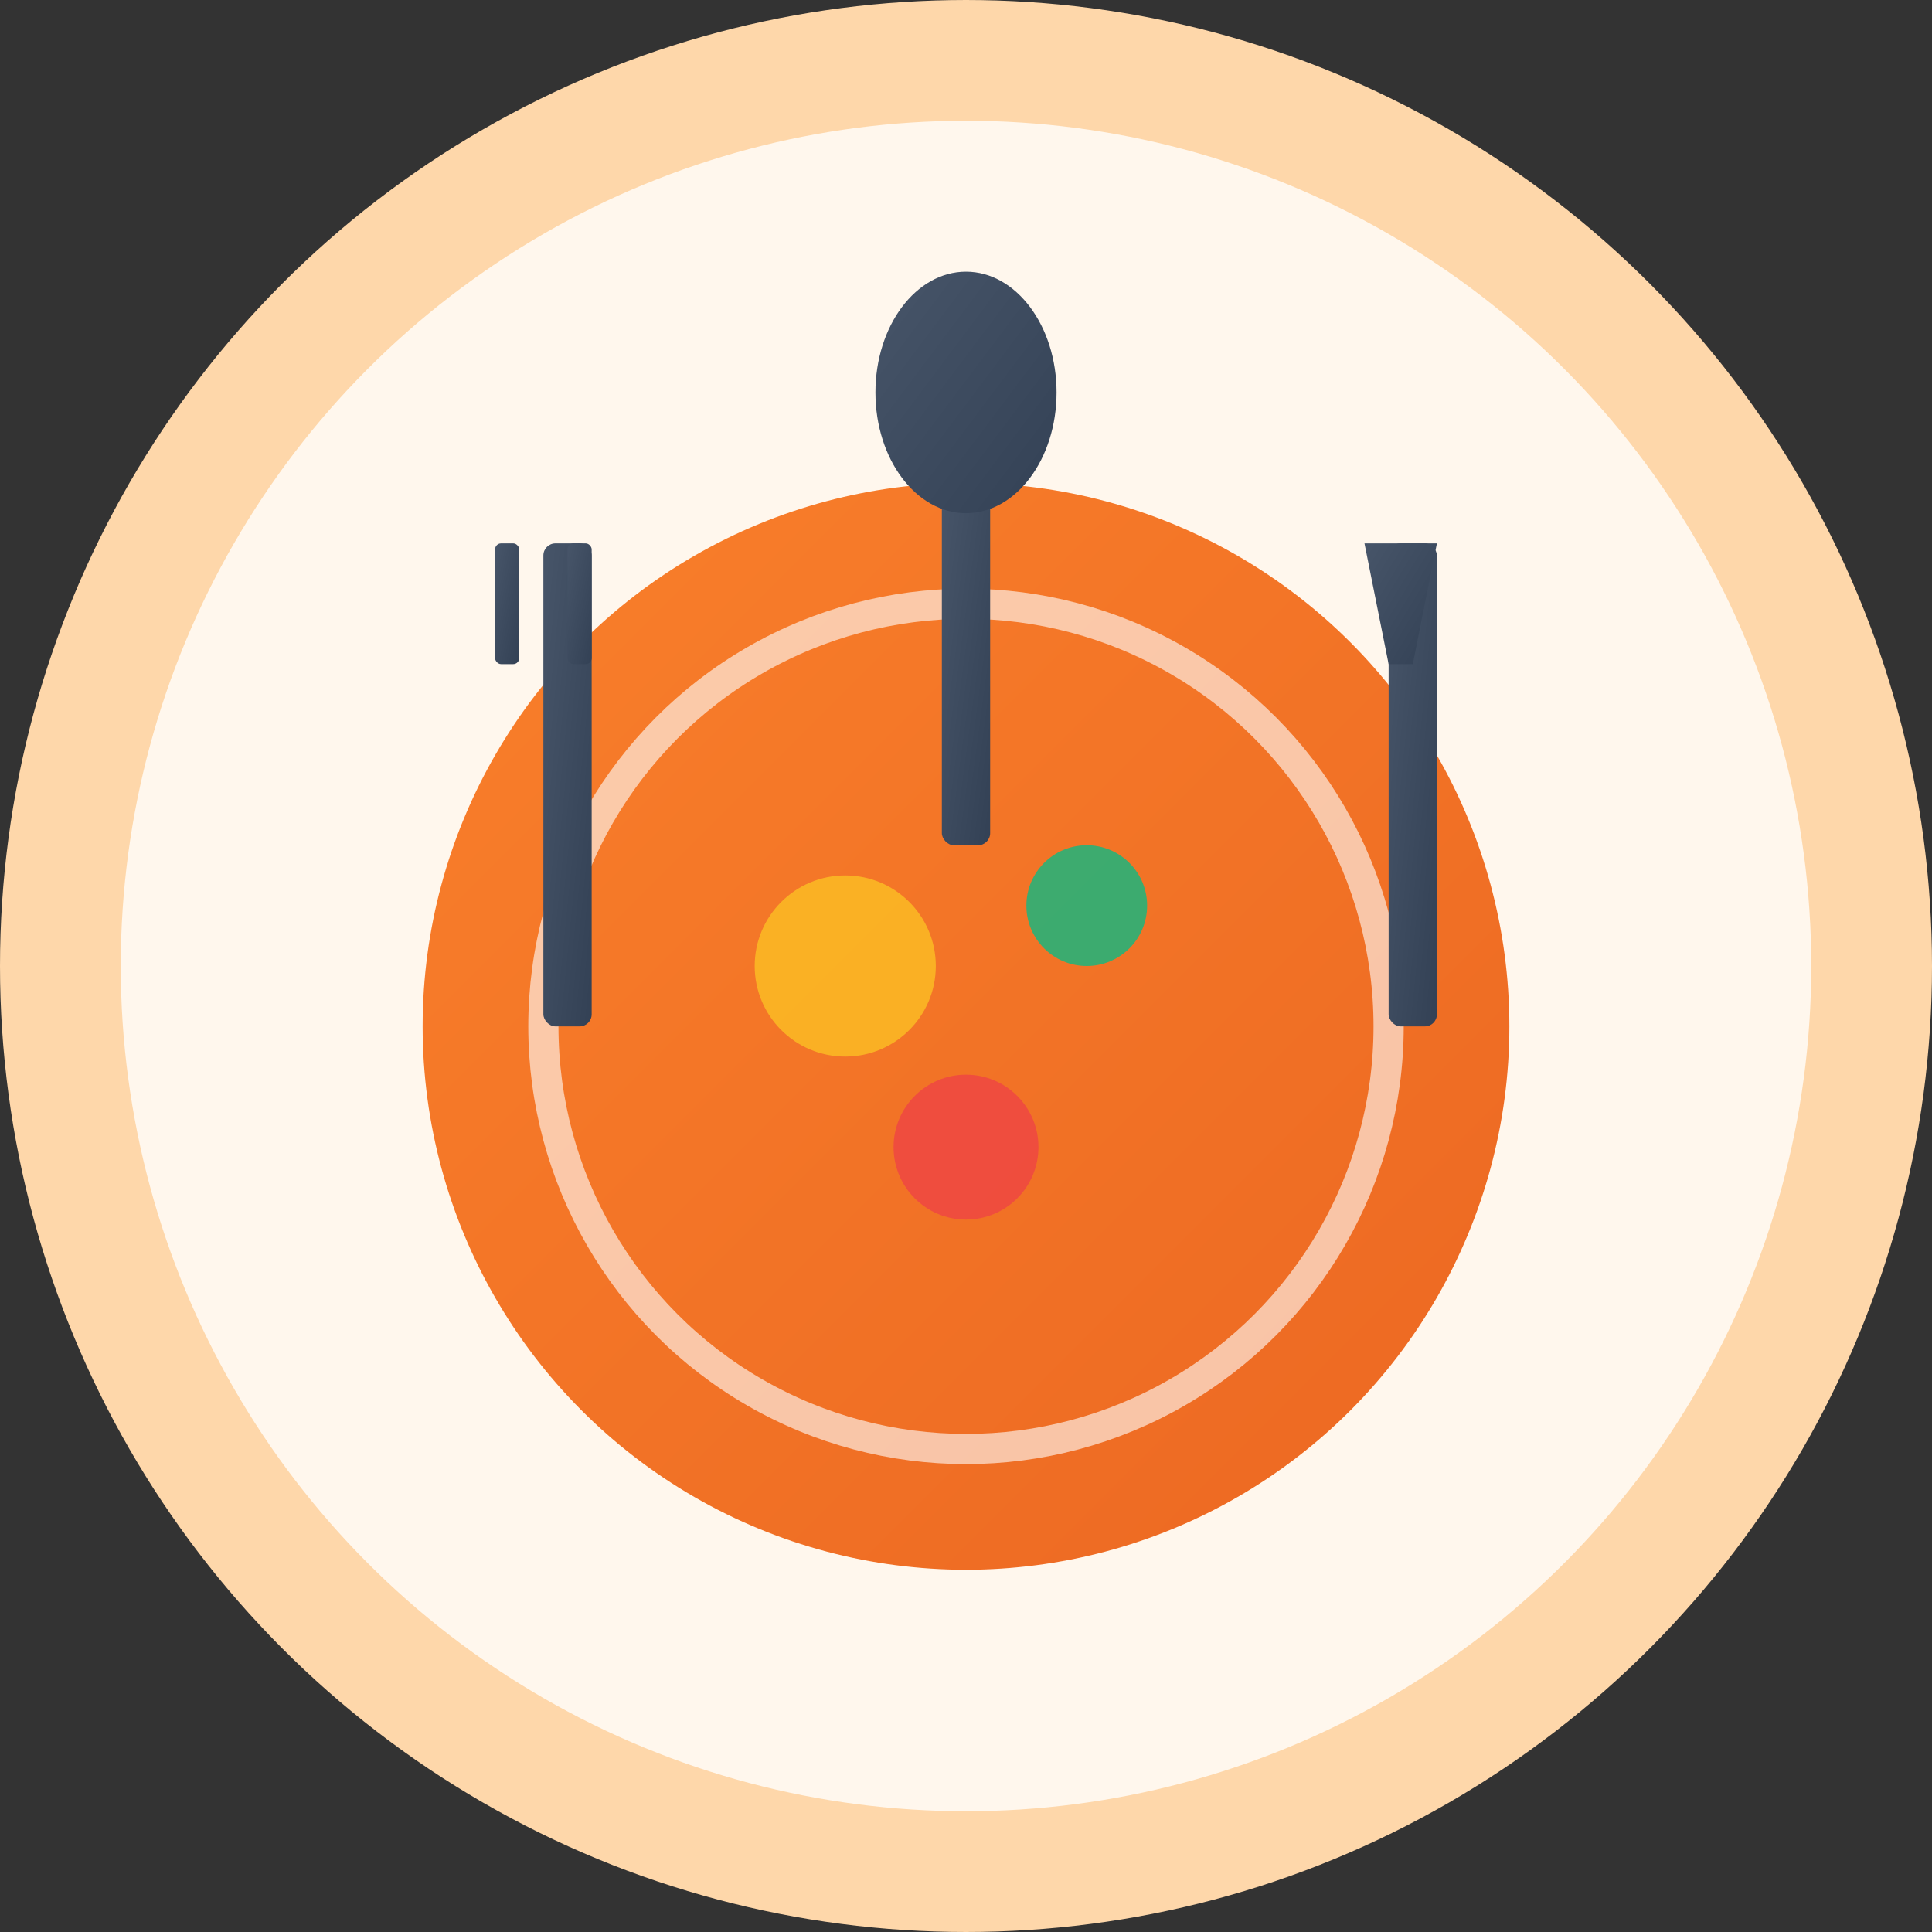 <svg xmlns="http://www.w3.org/2000/svg" width="32" height="32" viewBox="0 0 32 32">
  <rect x="0" y="0" width="32" height="32" fill="#333333" stroke="none"/>
  <defs>
    <linearGradient id="plateGrad" x1="0%" y1="0%" x2="100%" y2="100%">
      <stop offset="0%" stop-color="#f97316" />
      <stop offset="100%" stop-color="#ea580c" />
    </linearGradient>
    <linearGradient id="utensils" x1="0%" y1="0%" x2="100%" y2="100%">
      <stop offset="0%" stop-color="#475569" />
      <stop offset="100%" stop-color="#334155" />
    </linearGradient>
  </defs>
  
  <!-- Background circle -->
  <circle cx="16" cy="16" r="15" fill="#fff7ed" stroke="#fed7aa" stroke-width="2"/>
  
  <!-- Main plate -->
  <circle cx="16" cy="17" r="9" fill="url(#plateGrad)" opacity="0.9"/>
  <circle cx="16" cy="17" r="7" fill="none" stroke="#ffffff" stroke-width="0.5" opacity="0.6"/>
  
  <!-- Fork (left) -->
  <g transform="translate(8, 8)">
    <rect x="1" y="1" width="0.8" height="8" fill="url(#utensils)" rx="0.2"/>
    <rect x="0.2" y="1" width="0.4" height="2" fill="url(#utensils)" rx="0.1"/>
    <rect x="1.4" y="1" width="0.4" height="2" fill="url(#utensils)" rx="0.1"/>
  </g>
  
  <!-- Knife (right) -->
  <g transform="translate(22, 8)">
    <rect x="1" y="1" width="0.8" height="8" fill="url(#utensils)" rx="0.2"/>
    <polygon points="0.6,1 1.8,1 1.4,3 1,3" fill="url(#utensils)"/>
  </g>
  
  <!-- Spoon (top) -->
  <g transform="translate(14, 4)">
    <rect x="1.6" y="4" width="0.8" height="6" fill="url(#utensils)" rx="0.2"/>
    <ellipse cx="2" cy="2.5" rx="1.5" ry="2" fill="url(#utensils)"/>
  </g>
  
  <!-- Food elements on plate -->
  <circle cx="14" cy="16" r="1.5" fill="#fbbf24" opacity="0.8"/>
  <circle cx="18" cy="15" r="1" fill="#10b981" opacity="0.8"/>
  <circle cx="16" cy="19" r="1.2" fill="#ef4444" opacity="0.8"/>
</svg>